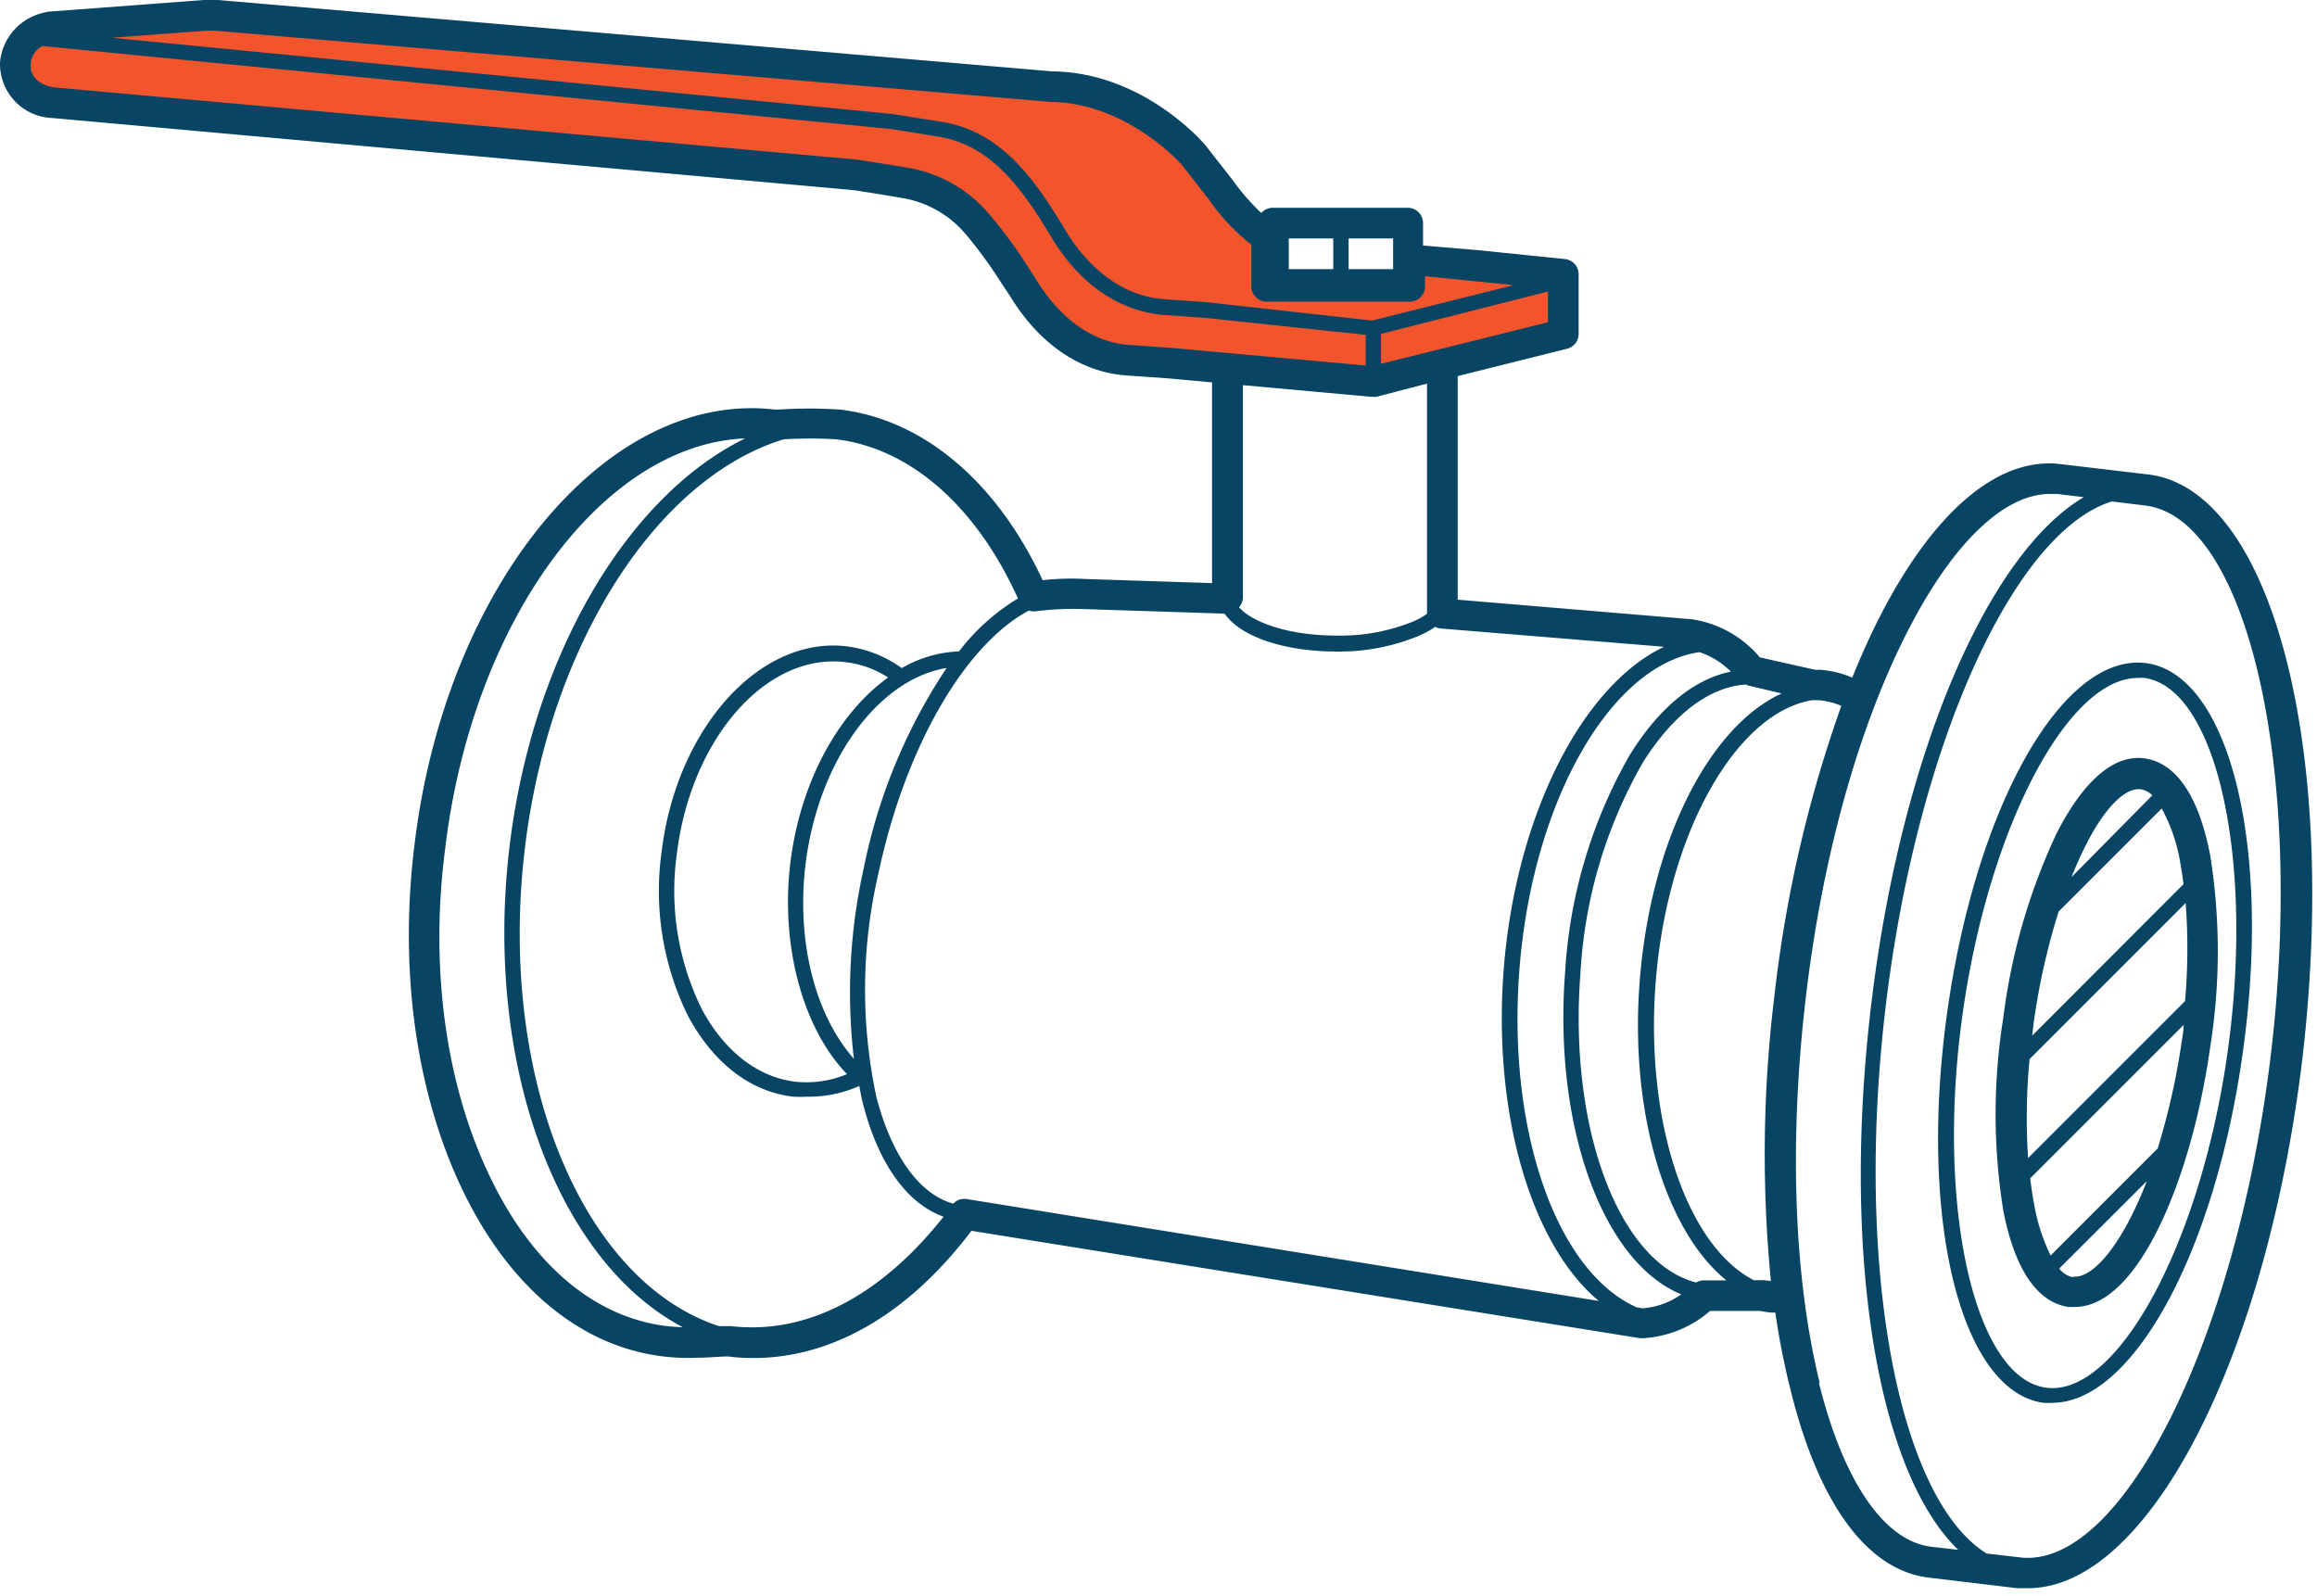 <svg id="expand" xmlns="http://www.w3.org/2000/svg" viewBox="0 0 151 104"><defs><style>.cls-1{fill:#f2552c;}.cls-2{fill:#084464;}</style></defs><title>icons</title><g id="medium_copy" data-name="medium copy"><path class="cls-1" d="M96.2,17.3l-4.33-.42v1.77H82.55V15.39a10.77,10.77,0,0,1-3-3.05L77.8,10.11s-3.72-4.4-9.32-4.47L14.11,1a5,5,0,0,0-.77,0l-10.1.75C1.83,2.2,1.13,2.89,1,4.15A2.54,2.54,0,0,0,3.49,6.7l52.27,4.71s1.29.19,3.24.51a7.89,7.89,0,0,1,4.75,2.76,38.52,38.52,0,0,1,2.93,4.07c1.53,2.54,3.89,4.51,6.85,4.73l2.72.19,13.2,1.2,12.43-3.11V17.88Z"/><path class="cls-2" d="M140,30.92l-5.75-.68c-4-.46-8.13,3-11.64,9.75-.67,1.29-1.3,2.7-1.9,4.17a6.42,6.42,0,0,0-2.06-.51l-.35,0-3.61-.81a7.16,7.16,0,0,0-4.4-2.48L95,39.08V24.51l7.12-1.78a1,1,0,0,0,.76-1V17.88a1,1,0,0,0-.9-1L96.3,16.3h0L92.74,16V14.54a1,1,0,0,0-1-1h-8.8a1,1,0,0,0-.74.34,14.5,14.5,0,0,1-1.87-2.15L78.56,9.47c-.16-.2-4.08-4.76-10-4.82L14.19,0a4.71,4.71,0,0,0-.92,0L3.16.76a.87.87,0,0,0-.22.05A3.65,3.65,0,0,0,0,4.06,3.53,3.53,0,0,0,3.4,7.69l52.22,4.7s1.28.19,3.21.52A6.86,6.86,0,0,1,63,15.34a28,28,0,0,1,2.19,3l.62.93c1.9,3.14,4.61,5,7.64,5.2l2.7.19,2.84.26V38l-8.3-.27a16.73,16.73,0,0,0-2.74.08c-3-6.44-7.8-10.48-13.22-11.12a30.9,30.9,0,0,0-4,0H50.5C39.53,25.41,29,38.17,27,55.16c-1,8.17.14,16.1,3.12,22.34,3.06,6.39,7.72,10.26,13.13,10.9a13.49,13.49,0,0,0,2.21.08c.78,0,1.75-.1,2-.08a12.89,12.89,0,0,0,1.64.1c5.15,0,10.13-2.89,14.21-8.29l43.58,7,.19,0a7.33,7.33,0,0,0,4.37-1.78l3.25,0a6.49,6.49,0,0,0,.77.11h.23a48.58,48.58,0,0,0,1,5.07c1.82,7.39,5,11.73,9,12.2l5.75.69c.24,0,.48,0,.72,0,7.78,0,15.54-14.89,17.89-34.62C152.41,48.55,148,31.87,140,30.92ZM116.11,45.19c-4.71,2.16-8.54,9.6-9.25,18.75-.67,8.57,1.69,16.3,5.65,19.5l-1.5,0a1,1,0,0,0-.47.14c-5-1.28-8.33-10-7.54-20.18a31,31,0,0,1,4.08-13.73c2-3.17,4.36-4.92,6.71-5.06a.61.61,0,0,0,.17.07Zm-3.31-1.42c-2.38.48-4.66,2.33-6.57,5.4A32.25,32.25,0,0,0,102,63.35c-.78,10.18,2.52,18.95,7.57,21a5,5,0,0,1-2.52.91l-.38-.06c-5.21-2.31-8.46-11.46-7.65-22,.86-11.08,6-19.89,11.74-20.7A5.24,5.24,0,0,1,112.8,43.77ZM90,23.71V21.76L100.88,19V21Zm.79-6.17h-2.9v-2h2.9Zm-6.8-2h2.9v2h-2.9ZM13.42,2H14L68.47,6.64c5,.06,8.53,4.08,8.54,4.09l1.73,2.21a13.5,13.5,0,0,0,2.81,3v2.72a1,1,0,0,0,1,1h9.32a1,1,0,0,0,1-1V18l5.78.58-9.23,2.31-10.81-1.2-2.72-.19c-3.4-.24-5.5-2.91-6.45-4.48-2-3.35-4.17-6.42-8-7.07l-3.27-.52L7.3,2.46ZM73.6,22.48c-3.18-.23-5.17-2.76-6.09-4.29l-.65-1A28.6,28.6,0,0,0,64.5,14a8.86,8.86,0,0,0-5.34-3.07c-2-.33-3.25-.52-3.31-.53L3.59,5.7C2.66,5.61,1.94,5,2,4.25A1.38,1.38,0,0,1,2.77,3L58,8.4s1.28.19,3.23.52c3.43.58,5.43,3.45,7.33,6.6,1.81,3,4.38,4.75,7.24,5l2.7.19L89,21.82v2L76.32,22.67Zm15.76,3.38h.09a1,1,0,0,0,.24,0L93,25V40s0,0,0,0a4.74,4.74,0,0,1-1,.54,12.57,12.57,0,0,1-4.89.88h0c-3.14,0-5.52-.87-6.36-1.85A1,1,0,0,0,81,39V25.1ZM43.46,86.42c-4.7-.56-8.8-4-11.55-9.78C29.08,70.74,28,63.2,29,55.4c1.77-15,10.32-26.45,19.56-26.83C40.86,32.34,34.68,42.78,33.2,55.22c-1.68,14.18,3.16,27,11.3,31.27C44.15,86.48,43.81,86.46,43.46,86.42Zm4.17,0c-.17,0-.46,0-.78,0C37.94,83.5,32.43,70.2,34.2,55.34c1.57-13.27,8.55-24.16,16.87-26.71a28,28,0,0,1,3.43,0C59.32,29.21,63.63,33,66.34,39a13.83,13.83,0,0,0-3.84,3.45,8,8,0,0,0-3.73,1.09,7.85,7.85,0,0,0-3.59-1.42c-5.68-.68-11.11,5.36-12.07,13.45a18.4,18.4,0,0,0,1.74,10.66c1.62,3,4,4.91,6.85,5.24a8.46,8.46,0,0,0,.87,0A8.05,8.05,0,0,0,56,70.77c.06.33.12.66.2,1,1,4,2.87,6.65,5.29,7.52C57.41,84.46,52.54,87,47.63,86.42ZM55.2,70a6.85,6.85,0,0,1-3.39.49c-2.45-.3-4.61-2-6.07-4.72A17.41,17.41,0,0,1,44.1,55.72c.9-7.55,5.81-13.19,11-12.57a6.55,6.55,0,0,1,2.78,1C54.62,46.49,52.13,51,51.5,56.3S52.3,67,55.2,70Zm.45-1c-2.52-2.85-3.75-7.62-3.16-12.61.81-6.78,4.73-12.12,9.2-12.86a36.5,36.5,0,0,0-5.41,13.1A37,37,0,0,0,55.65,69ZM63,78.14a1,1,0,0,0-.88.3c-2.21-.62-4-3.12-5-6.93a33.39,33.39,0,0,1,.14-14.64C59,48.67,62.9,42,67.05,39.79a1,1,0,0,0,.42.05,19.73,19.73,0,0,1,3.11-.15l9.23.3c1,1.46,3.79,2.47,7.32,2.47h0a13.57,13.57,0,0,0,5.28-1,6.18,6.18,0,0,0,1.12-.61,1,1,0,0,0,.38.11l14.54,1.19C103.18,44.64,98.81,53,98,63.13c-.74,9.5,1.82,18,6.19,21.65Zm52,5.29-.23,0h-.47c-4.38-2.25-7.1-10.32-6.4-19.4.75-9.68,5.23-17.6,10.21-18.4l.44,0A5,5,0,0,1,120,46a84.38,84.38,0,0,0-4.35,18.8,85.17,85.17,0,0,0-.24,18.68Zm3.59,6.68c-1.69-6.85-2-15.75-.91-25.06s3.5-17.88,6.76-24.14c2.89-5.58,6.2-8.72,9.15-8.72l.48,0,1.73.21c-6.23,3.68-11.91,16.71-13.86,33.13S122.41,96,127.62,101l-1.75-.2C122.8,100.44,120.13,96.54,118.54,90.11ZM148,68.66c-2.21,18.59-9.72,33.66-16.38,32.83l-2.15-.25c-5.7-3.52-8.62-18.44-6.59-35.56s8.35-31,14.74-33l2.15.26C146.44,33.7,150.21,50.07,148,68.66Zm-8.1-25.44c-5.44-.75-11.11,9.24-13,22.75s.87,24.69,6.27,25.45a5.46,5.46,0,0,0,.57,0c5.23,0,10.6-9.77,12.42-22.8C148.06,55.15,145.3,44,139.9,43.22Zm5.28,25.3c-1.75,12.53-7.21,22.57-11.86,21.91s-7.17-11.79-5.42-24.32c1.69-12.14,6.84-21.93,11.43-21.93a3.11,3.11,0,0,1,.43,0C144.45,44.86,146.93,56,145.18,68.52ZM134,54.37a39.94,39.94,0,0,0-3.45,12h0a39.64,39.64,0,0,0,0,12.49c.74,3.85,2.21,6,4.24,6.31a3,3,0,0,0,.43,0c4.2,0,7.65-8.57,8.82-16.94a39.64,39.64,0,0,0,0-12.49c-.74-3.85-2.21-6-4.23-6.31S135.77,50.87,134,54.37Zm5.53-2.93a1.38,1.38,0,0,1,.74.39L135,57.16c.27-.67.54-1.3.84-1.89C137.06,52.76,138.48,51.28,139.53,51.44Zm2.87,13.8L132.17,75.47a40.2,40.2,0,0,1,.1-6.45l10.17-10.17A39.12,39.12,0,0,1,142.4,65.24Zm-7.3,18a1.56,1.56,0,0,1-.9-.57l5.71-5.7C138.31,81.12,136.37,83.36,135.1,83.19Zm5.54-8.42-7,7a12.48,12.48,0,0,1-1.07-3.31c-.1-.54-.19-1.12-.26-1.72l10-10c0,.39-.08.78-.14,1.17A45.72,45.72,0,0,1,140.64,74.77Zm1.44-18.62c.09.45.16.93.22,1.42l-9.86,9.87.09-.79h0a44.42,44.42,0,0,1,1.63-7.29l6.72-6.72A11.23,11.23,0,0,1,142.08,56.15Z"/></g></svg>